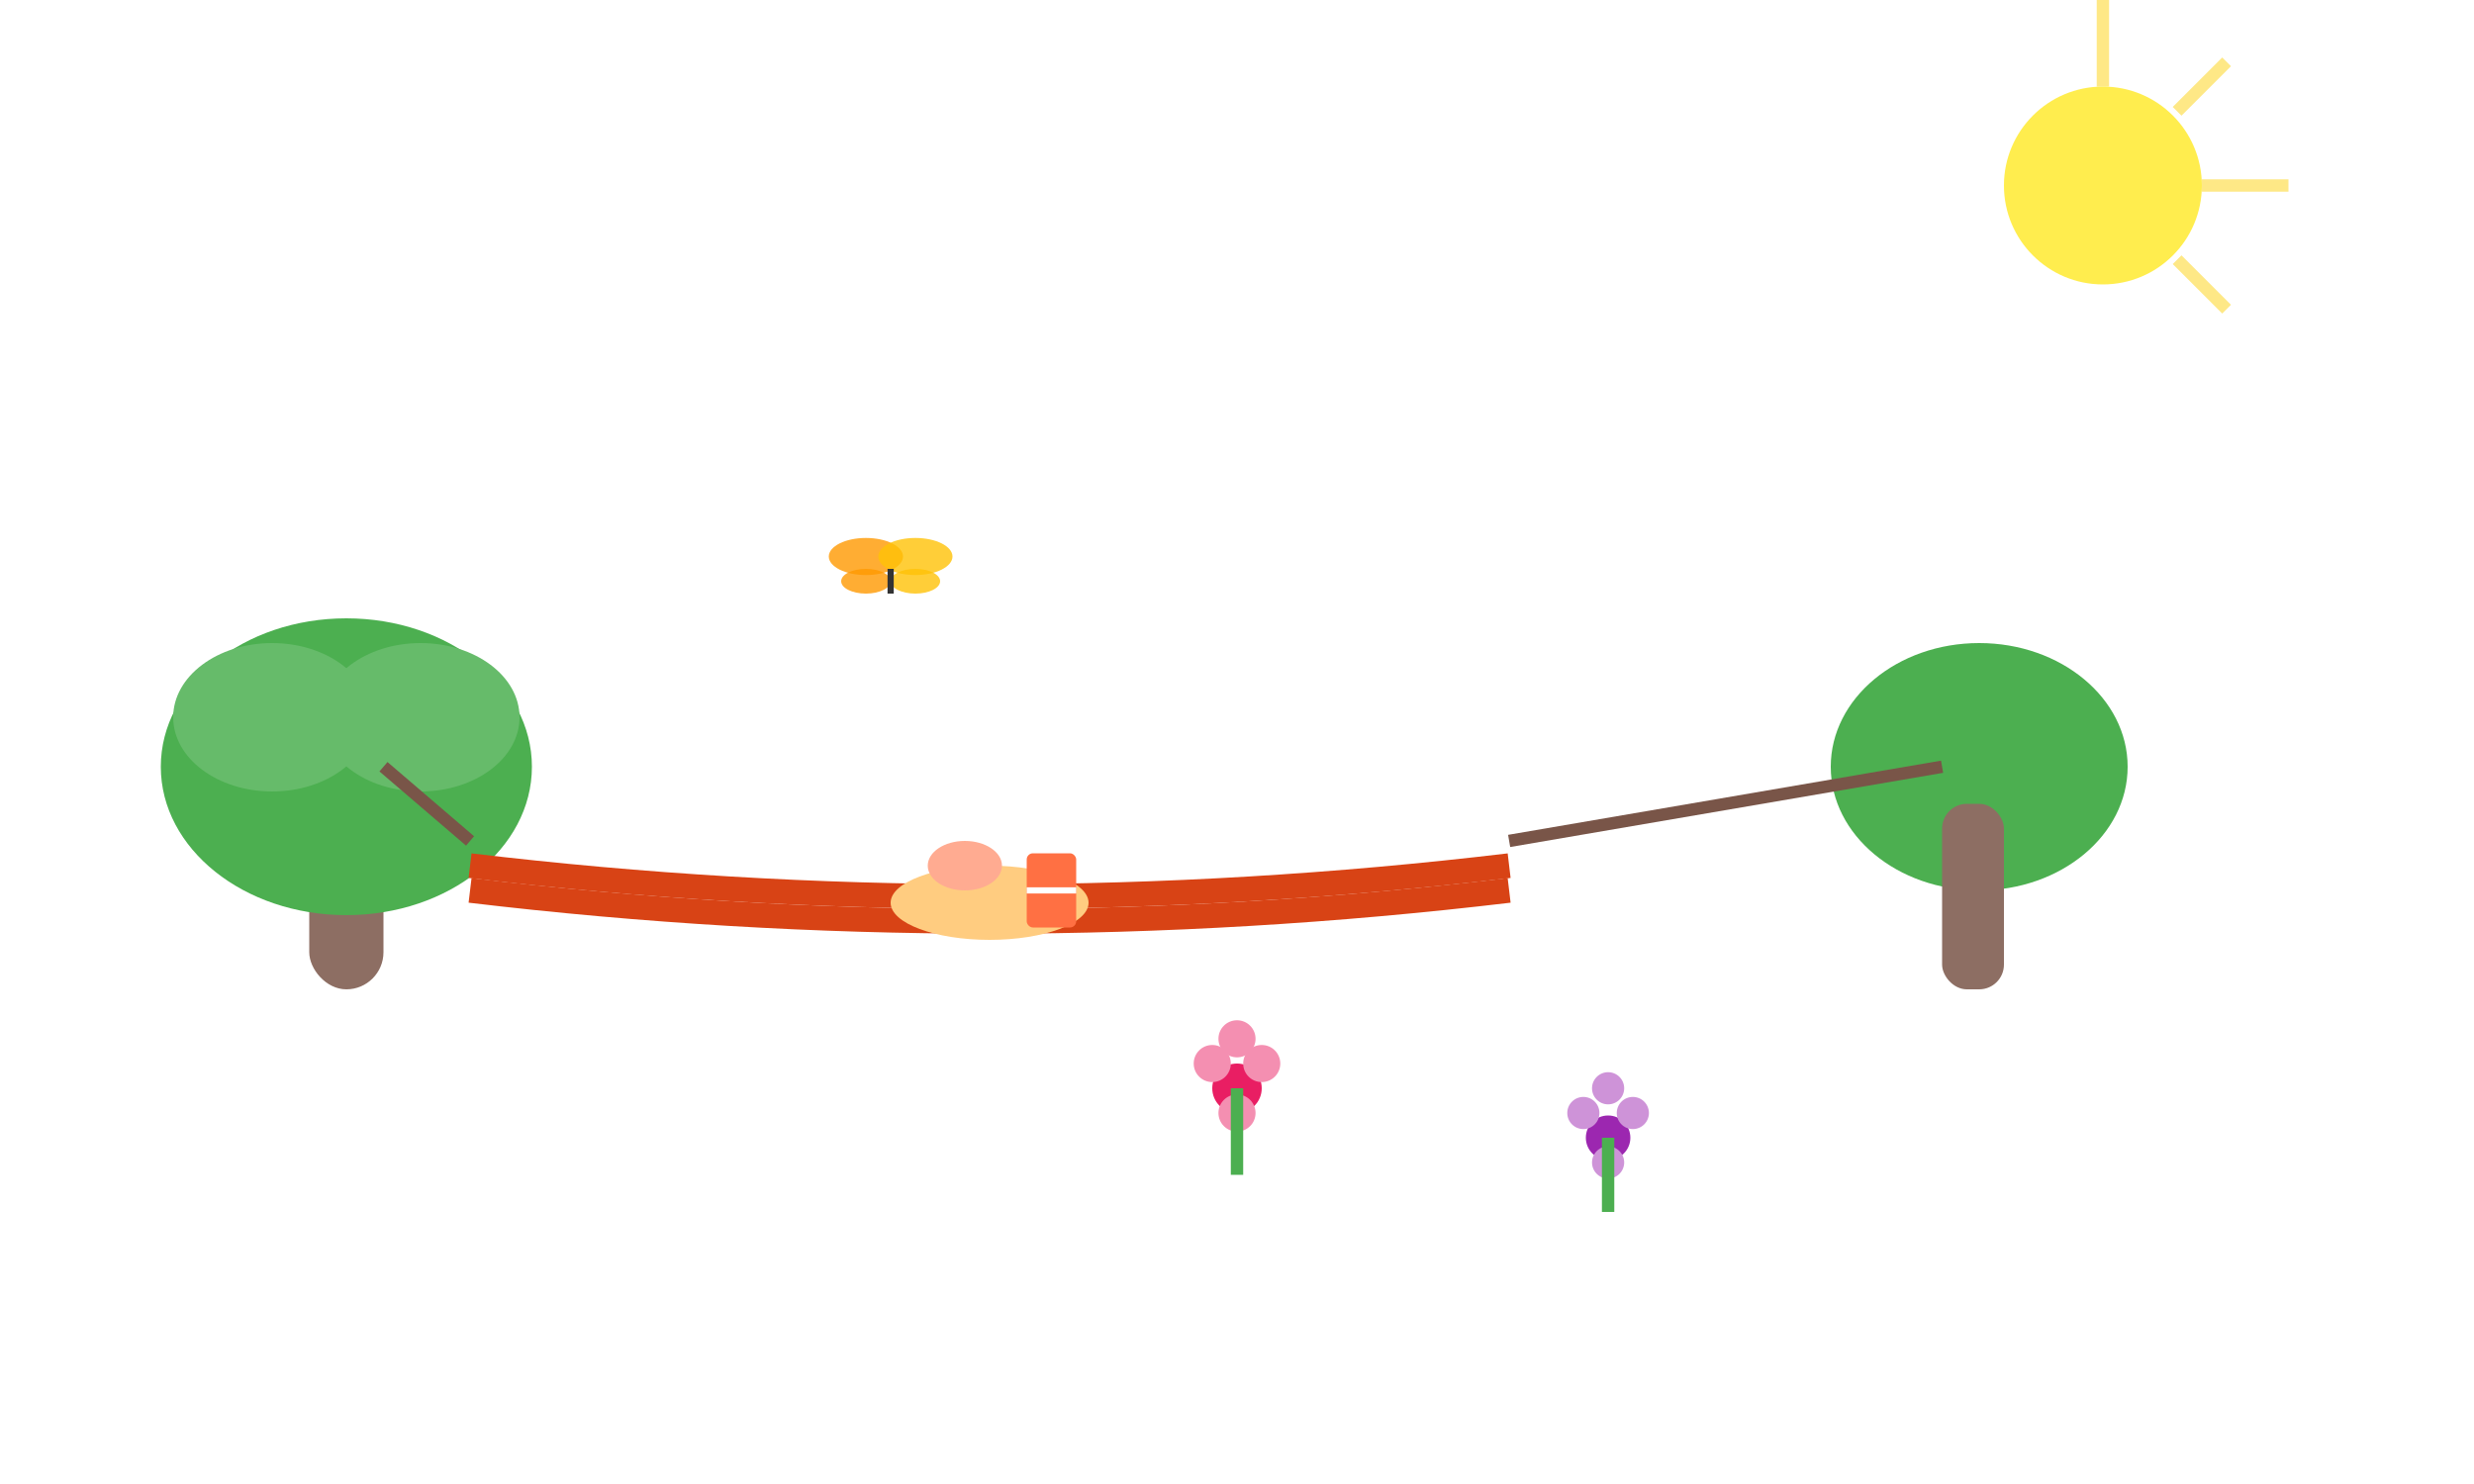 <svg viewBox="0 0 200 120" xmlns="http://www.w3.org/2000/svg">
  <defs>
    <!-- Cloud filter for soft shadows -->
    <filter id="softShadow" x="-50%" y="-50%" width="200%" height="200%">
      <feGaussianBlur in="SourceAlpha" stdDeviation="1.5"/>
      <feOffset dx="1" dy="1" result="offset"/>
      <feComponentTransfer>
        <feFuncA type="linear" slope="0.3"/>
      </feComponentTransfer>
      <feMerge> 
        <feMergeNode/>
        <feMergeNode in="SourceGraphic"/> 
      </feMerge>
    </filter>
  </defs>
  
  <!-- Fluffy clouds -->
  <g filter="url(#softShadow)">
    <!-- Cloud 1 -->
    <ellipse cx="45" cy="25" rx="12" ry="6" fill="#ffffff" opacity="0.9"/>
    <ellipse cx="52" cy="22" rx="15" ry="8" fill="#ffffff" opacity="0.9"/>
    <ellipse cx="60" cy="25" rx="10" ry="5" fill="#ffffff" opacity="0.9"/>
    
    <!-- Cloud 2 -->
    <ellipse cx="150" cy="35" rx="8" ry="4" fill="#ffffff" opacity="0.8"/>
    <ellipse cx="156" cy="32" rx="12" ry="6" fill="#ffffff" opacity="0.8"/>
    <ellipse cx="162" cy="35" rx="9" ry="4" fill="#ffffff" opacity="0.8"/>
  </g>
  
  <!-- Tree -->
  <rect x="25" y="65" width="6" height="15" fill="#8d6e63" rx="3"/>
  <ellipse cx="28" cy="62" rx="15" ry="12" fill="#4caf50"/>
  <ellipse cx="22" cy="58" rx="8" ry="6" fill="#66bb6a"/>
  <ellipse cx="34" cy="58" rx="8" ry="6" fill="#66bb6a"/>
  
  <!-- Hammock between trees (implied second tree) -->
  <ellipse cx="160" cy="62" rx="12" ry="10" fill="#4caf50"/>
  <rect x="157" y="65" width="5" height="15" fill="#8d6e63" rx="2"/>
  
  <!-- Hammock -->
  <path d="M 38 70 Q 80 75 122 70" stroke="#d84315" stroke-width="2" fill="none"/>
  <path d="M 38 72 Q 80 77 122 72" stroke="#d84315" stroke-width="2" fill="none"/>
  
  <!-- Hammock rope -->
  <line x1="38" y1="68" x2="31" y2="62" stroke="#795548" stroke-width="1"/>
  <line x1="122" y1="68" x2="157" y2="62" stroke="#795548" stroke-width="1"/>
  
  <!-- Person relaxing in hammock -->
  <ellipse cx="80" cy="73" rx="8" ry="3" fill="#ffcc80"/>
  <ellipse cx="78" cy="70" rx="3" ry="2" fill="#ffab91"/>
  
  <!-- Book in hand -->
  <rect x="83" y="69" width="4" height="6" fill="#ff7043" rx="0.5"/>
  <line x1="83" y1="72" x2="87" y2="72" stroke="#ffffff" stroke-width="0.5"/>
  
  <!-- Flowers in grass -->
  <g>
    <!-- Flower 1 -->
    <circle cx="100" cy="88" r="2" fill="#e91e63"/>
    <circle cx="98" cy="86" r="1.5" fill="#f48fb1"/>
    <circle cx="102" cy="86" r="1.5" fill="#f48fb1"/>
    <circle cx="100" cy="84" r="1.5" fill="#f48fb1"/>
    <circle cx="100" cy="90" r="1.5" fill="#f48fb1"/>
    <line x1="100" y1="88" x2="100" y2="95" stroke="#4caf50" stroke-width="1"/>
    
    <!-- Flower 2 -->
    <circle cx="130" cy="92" r="1.8" fill="#9c27b0"/>
    <circle cx="128" cy="90" r="1.3" fill="#ce93d8"/>
    <circle cx="132" cy="90" r="1.3" fill="#ce93d8"/>
    <circle cx="130" cy="88" r="1.3" fill="#ce93d8"/>
    <circle cx="130" cy="94" r="1.3" fill="#ce93d8"/>
    <line x1="130" y1="92" x2="130" y2="98" stroke="#4caf50" stroke-width="1"/>
  </g>
  
  <!-- Butterflies -->
  <g transform="translate(70,45)">
    <ellipse cx="0" cy="0" rx="3" ry="1.5" fill="#ff9800" opacity="0.8"/>
    <ellipse cx="0" cy="2" rx="2" ry="1" fill="#ff9800" opacity="0.8"/>
    <ellipse cx="4" cy="0" rx="3" ry="1.5" fill="#ffc107" opacity="0.8"/>
    <ellipse cx="4" cy="2" rx="2" ry="1" fill="#ffc107" opacity="0.8"/>
    <line x1="2" y1="1" x2="2" y2="3" stroke="#333" stroke-width="0.5"/>
  </g>
  
  <!-- Sun rays -->
  <g transform="translate(170,15)" opacity="0.6">
    <line x1="0" y1="-8" x2="0" y2="-15" stroke="#fdd835" stroke-width="1"/>
    <line x1="6" y1="-6" x2="10" y2="-10" stroke="#fdd835" stroke-width="1"/>
    <line x1="8" y1="0" x2="15" y2="0" stroke="#fdd835" stroke-width="1"/>
    <line x1="6" y1="6" x2="10" y2="10" stroke="#fdd835" stroke-width="1"/>
  </g>
  
  <!-- Partial sun -->
  <circle cx="170" cy="15" r="8" fill="#ffeb3b" opacity="0.9"/>
</svg>